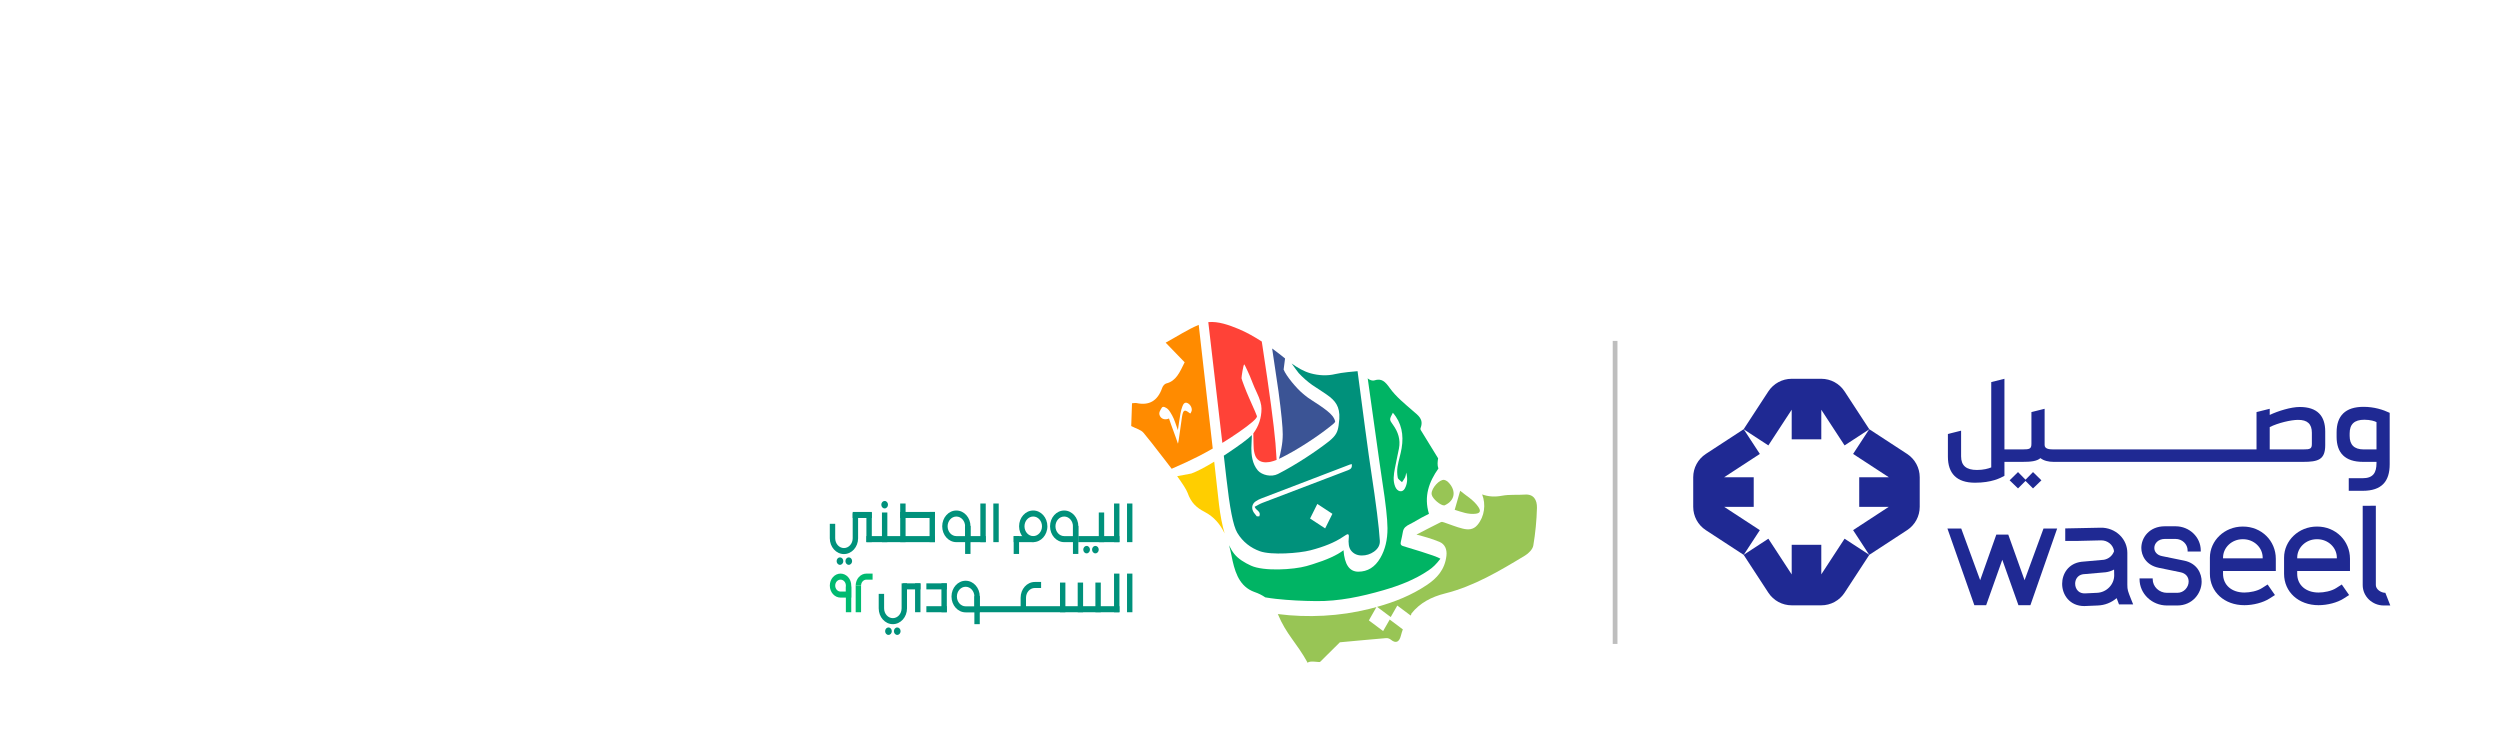 <svg width="528" height="159" viewBox="0 0 528 159" fill="none" xmlns="http://www.w3.org/2000/svg">
<g clip-path="url(#clip0_7281_3075)">
<g filter="url(#filter0_d_7281_3075)">
<path d="M155 81C321 18.001 528 35 528 35V155H24C24 155 104 99 155 81Z" fill="white"/>
</g>
<path d="M427.589 122.54L424.148 112.91H421.621L418.212 122.537L414.251 111.731L414.214 111.627H411.296L416.98 127.816H419.477L422.885 118.224L426.292 127.816H428.821L434.473 111.627H431.587L427.589 122.54Z" fill="#1F2993"/>
<path d="M449.294 123.512V116.768C449.294 115.362 448.736 114.039 447.72 113.044C446.654 111.999 445.185 111.416 443.652 111.45L436.179 111.603V114.243H438.801L443.751 114.124C445.133 114.099 446.327 115.094 446.483 116.403L446.466 116.477C446.114 117.404 445.31 118.059 444.326 118.226L439.618 118.645C436.791 118.991 435.525 121.236 435.525 123.307C435.525 125.639 437.131 128 440.205 128L443.038 127.881C444.519 127.826 445.897 127.29 447.038 126.327C447.143 126.63 447.277 126.976 447.425 127.366L447.532 127.643H450.52L450.098 126.589C449.401 124.844 449.294 124.577 449.294 123.512ZM446.519 121.512C446.519 123.463 444.897 125.119 442.903 125.204L440.351 125.323C439.762 125.347 439.256 125.171 438.887 124.816C438.497 124.44 438.272 123.879 438.272 123.273C438.272 122.487 438.703 121.494 439.904 121.282L444.705 120.863C445.331 120.784 445.931 120.592 446.492 120.291C446.495 120.459 446.501 120.627 446.506 120.795C446.512 121.038 446.519 121.279 446.519 121.512Z" fill="#1F2993"/>
<path d="M461.282 118.404L456.61 117.449C455.455 117.222 454.965 116.407 454.993 115.694C454.993 114.775 455.819 113.824 457.203 113.824H459.476C460.882 113.824 462.026 114.917 462.026 116.262V116.48H464.802V116.262C464.802 113.444 462.411 111.151 459.474 111.151H457.201C453.983 111.151 452.248 113.507 452.248 115.726C452.248 117.303 453.203 119.346 455.892 119.908L460.532 120.863C461.603 121.083 462.243 121.817 462.243 122.827C462.243 123.975 461.281 125.205 459.848 125.205H457.669C456.005 125.205 454.65 123.911 454.65 122.32V122.163H451.873V122.32C451.873 125.385 454.473 127.878 457.668 127.878H459.847C463.023 127.878 464.955 125.342 464.987 122.889C465.019 121.173 464.065 118.97 461.282 118.404Z" fill="#1F2993"/>
<path d="M473.739 111.211H473.646C469.832 111.211 466.73 114.16 466.73 117.783V121.184C466.73 125.027 469.795 127.816 474.019 127.816C475.901 127.816 477.975 127.268 479.305 126.418L480.469 125.673L478.918 123.445L477.761 124.185C476.755 124.847 475.157 125.143 474.017 125.143C471.318 125.143 469.504 123.552 469.504 121.184V120.596H480.652V118.021C480.654 114.203 477.617 111.211 473.739 111.211ZM473.646 113.883H473.739C476.021 113.883 477.878 115.633 477.878 117.783V117.924H469.507V117.783C469.507 115.632 471.362 113.883 473.646 113.883Z" fill="#1F2993"/>
<path d="M489.404 111.211H489.31C485.497 111.211 482.395 114.16 482.395 117.783V121.184C482.395 125.027 485.46 127.816 489.683 127.816C491.566 127.816 493.64 127.268 494.969 126.418L496.134 125.673L494.583 123.445L493.426 124.185C492.42 124.847 490.821 125.143 489.682 125.143C486.982 125.143 485.168 123.552 485.168 121.184V120.596H496.317V118.021C496.318 114.203 493.28 111.211 489.404 111.211ZM489.309 113.883H489.403C491.685 113.883 493.542 115.633 493.542 117.783V117.924H485.17V117.783C485.17 115.632 487.027 113.883 489.309 113.883Z" fill="#1F2993"/>
<path d="M503.787 125.204C502.861 125.204 501.778 124.472 501.778 123.571V106.815L499.003 106.822V123.573C499.003 125.947 501.001 127.878 503.458 127.878H504.831L503.787 125.204Z" fill="#1F2993"/>
<path d="M378.406 86.525V92.78H384.658V86.543L389.574 94.071L394.796 90.66L389.571 82.659C388.488 81 386.64 80 384.656 80H384.645H378.405C376.416 80 374.56 81.004 373.472 82.67L368.255 90.66L373.477 94.071L378.406 86.525Z" fill="#1F2993"/>
<path d="M402.776 95.865L394.786 90.648L391.375 95.87L398.922 100.798H392.667V107.049H398.902L391.375 111.965L394.786 117.187L402.786 111.962C404.445 110.879 405.445 109.031 405.445 107.048V107.036V100.796C405.445 98.808 404.441 96.954 402.776 95.865Z" fill="#1F2993"/>
<path d="M384.658 121.301V115.066H378.406V121.32L373.478 113.773L368.256 117.184L373.474 125.174C374.561 126.84 376.417 127.844 378.406 127.844H384.646H384.658C386.64 127.844 388.488 126.844 389.573 125.185L394.798 117.184L389.575 113.773L384.658 121.301Z" fill="#1F2993"/>
<path d="M364.15 107.051H370.385V100.799H364.131L371.678 95.871L368.267 90.649L360.277 95.867C358.612 96.954 357.607 98.81 357.607 100.799V107.039V107.051C357.607 109.033 358.607 110.881 360.267 111.965L368.267 117.19L371.678 111.968L364.15 107.051Z" fill="#1F2993"/>
<path d="M427.789 101.316L426.206 99.701L424.432 101.442L426.206 103.154L427.789 101.57L429.373 103.154L431.147 101.442L429.373 99.701L427.789 101.316Z" fill="#1F2993"/>
<path d="M485.7 85.954C483.831 85.954 481.108 86.81 479.365 87.633V86.335L476.578 87.032V94.919H472.778H469.612H466.446H465.385H462.219H459.052H455.885H452.719H449.553H446.387H443.221H440.055H436.889H433.723C432.71 94.919 431.823 94.793 431.823 93.968V86.335L429.036 87.032V93.714C429.036 94.791 428.687 94.917 427.136 94.917H425.237H425.236H423.337V80L420.55 80.697V98.719C419.917 98.973 418.904 99.257 417.541 99.257C415.261 99.257 414.184 98.339 414.184 96.375V90.958L411.397 91.655V96.437C411.397 99.952 413.202 101.949 417.13 101.949C420.614 101.949 422.483 100.967 423.338 100.492V97.546H425.237H425.239H427.137C428.911 97.546 430.178 97.419 430.938 96.754C431.666 97.324 432.679 97.546 433.725 97.546H436.892H440.058H443.224H446.39H449.556H452.722H455.888H459.055H462.222H465.388H466.449H469.615H472.781H486.4C489.567 97.546 491.087 97.103 491.087 94.031V91.117C491.086 87.823 489.407 85.954 485.7 85.954ZM488.266 93.714C488.266 94.791 487.95 94.917 486.397 94.917H479.365V90.199C481.139 89.312 483.862 88.679 485.32 88.679C487.346 88.648 488.266 89.566 488.266 91.402V93.714Z" fill="#1F2993"/>
<path d="M499.193 85.923C495.329 85.923 493.491 87.823 493.491 91.307V92.257C493.491 95.645 495.265 97.546 499.065 97.546H501.916V97.8C501.916 99.826 501.219 100.998 499.003 100.998H496.057V103.659H499.003C503.026 103.659 504.703 101.664 504.703 98.054V87.191C503.31 86.525 501.41 85.923 499.193 85.923ZM501.916 94.919H499.224C497.165 94.919 496.247 93.906 496.247 92.068V91.53C496.247 89.597 497.229 88.648 499.35 88.648C500.649 88.648 501.6 88.965 501.916 89.155V94.919Z" fill="#1F2993"/>
<g style="mix-blend-mode:multiply">
<path d="M277.148 81.316H277.152C277.715 81.696 278.257 82.046 278.758 82.374C278.929 82.479 279.259 82.702 279.259 82.702C279.906 83.126 280.464 83.507 280.886 83.847C282.405 85.069 283.221 86.518 282.75 89.532C282.739 89.637 282.726 89.745 282.717 89.85C282.518 91.203 282.197 91.979 280.675 93.205C278.132 95.21 273.725 98.162 269.903 100.105C268.478 100.827 266.523 100.331 265.673 99.381C264.425 97.93 264.289 95.977 264.285 94.668C264.313 93.486 264.354 92.564 264.394 91.893C263.588 92.71 261.804 94.031 259.044 95.863C258.848 95.99 258.658 96.114 258.468 96.237C258.671 98.004 258.857 99.629 259.016 101.021C259.717 107.198 260.42 111.044 261.316 112.53C262.477 114.461 264.145 115.723 266.106 116.426C268.493 117.283 274.37 116.847 276.754 116.228C279.633 115.482 281.898 114.554 283.554 113.44C284.148 113.031 284.504 112.827 284.627 112.827C284.833 112.827 284.914 113.034 284.87 113.443C284.725 114.721 284.874 115.655 285.322 116.252C285.873 116.961 286.635 117.317 287.615 117.32C288.555 117.32 289.411 117.051 290.189 116.506C291.067 115.869 291.478 115.095 291.419 114.182C291.241 111.283 290.631 106.409 289.586 99.561C289.144 96.853 287.641 85.462 286.716 78.391C286.162 78.432 283.339 78.676 282.013 79.001C280.32 79.416 278.496 79.314 276.818 78.85C275.356 78.444 274.042 77.667 272.788 76.761C273.423 77.649 274.095 78.574 274.289 78.797C275.125 79.704 276.078 80.545 277.148 81.319M279.872 111.599L276.688 109.513L278.22 106.43L281.403 108.519L279.872 111.599ZM285.486 98.004C285.608 98.728 285.346 99.063 284.758 99.285C278.701 101.576 272.648 103.89 266.601 106.214C266.05 106.424 265.531 106.75 264.982 107.031C265.266 107.863 266.411 107.974 265.969 109.052H265.433C265.231 108.798 265.017 108.554 264.83 108.284C264.226 107.412 264.379 106.428 265.222 105.868C265.564 105.638 265.935 105.447 266.312 105.301C272.552 102.906 278.798 100.52 285.042 98.134C285.182 98.082 285.328 98.051 285.49 98.004" fill="#00917B"/>
<path d="M256.13 94.736C255.058 85.243 253.669 73.053 253.168 68.61C250.802 69.594 248.574 71.079 246.19 72.37C247.652 73.886 248.951 75.226 250.198 76.516C249.181 78.577 248.406 80.489 246.308 80.988C245.978 81.068 245.593 81.52 245.462 81.897C244.482 84.741 242.636 85.676 240.049 85.131C239.779 85.075 239.486 85.15 239.082 85.168C239.019 86.96 238.96 88.662 238.913 89.98C239.965 90.537 240.961 90.748 241.518 91.416C242.67 92.799 243.781 94.223 244.88 95.665C245.125 95.987 246.249 97.398 247.457 99.001C249.682 98.038 251.55 97.175 253.041 96.407C254.086 95.875 255.113 95.312 256.125 94.733M251.652 86.849C251.596 87.006 251.512 87.155 251.447 87.3C251.369 87.288 251.307 87.3 251.269 87.272C250.18 86.4 249.885 86.524 249.636 88.049C249.399 89.485 248.957 93.273 248.78 93.706C248.182 91.877 247.422 90.017 246.89 88.386C246.078 88.761 245.3 88.486 244.983 87.87C244.612 87.155 245.069 86.647 245.362 86.124C245.636 85.642 246.396 86.186 246.598 86.356C246.956 86.657 247.31 87.297 247.553 87.724C248.07 88.637 248.343 89.72 248.77 90.85C248.96 89.6 249.119 88.439 249.321 87.291C249.411 86.781 249.551 86.27 249.735 85.793C249.931 85.289 250.227 84.853 250.821 85.14C251.46 85.447 251.858 86.282 251.652 86.855" fill="#FF8B00"/>
<path d="M270.914 91.772C270.914 92.738 270.815 93.728 270.619 94.737C270.482 95.507 270.298 96.278 270.131 96.903C270.162 96.887 270.195 96.872 270.23 96.856C273.83 95.142 278.235 92.202 280.781 90.185C281.549 89.603 281.967 89.228 281.982 89.052C281.982 89.024 281.982 88.999 281.976 88.972C281.789 88.17 281.16 87.468 280.317 86.799C279.287 85.961 278.172 85.264 277.068 84.543C277.068 84.543 276.526 84.2 276.271 84.014C275.86 83.736 275.123 83.092 275.123 83.092C273.94 82.127 271.655 79.462 271.102 78.048C271.092 77.977 271.282 76.615 271.404 75.706C270.494 74.988 269.598 74.254 268.677 73.598C269.079 76.259 269.523 79.273 270.015 82.643C270.619 87.18 270.921 90.222 270.918 91.769" fill="#3B5495"/>
<path d="M256.445 97.506C254.404 98.747 252.788 99.583 251.606 100.01C251.571 100.022 250.572 100.211 248.618 100.57C249.657 102.012 250.569 103.383 250.818 104.085C251.562 106.17 252.661 107.204 254.406 108.108C256.392 109.138 257.722 110.729 258.643 112.66C258.142 110.977 257.746 108.962 257.46 106.601C257.32 105.314 256.934 101.867 256.442 97.509" fill="#FFCE00"/>
<path d="M261.618 91.286C264.192 89.501 265.477 88.38 265.477 87.919C265.477 87.823 264.91 86.508 263.778 83.977C263.158 82.615 262.209 80.062 262.209 79.889C262.209 79.679 262.278 79.159 262.414 78.336C262.57 77.413 262.698 76.956 262.801 76.956C262.854 76.956 264.142 79.7 264.267 80.18C264.189 79.883 264.711 81.409 265.45 82.943C266.1 84.305 266.426 85.428 266.426 86.31C266.426 88.251 265.851 89.993 264.702 91.54C264.727 92.063 264.743 92.784 264.743 93.715C264.743 95.201 264.973 96.438 265.655 97.054C266.262 97.624 267.13 97.732 268.051 97.587L268.381 97.525C268.795 97.435 269.212 97.293 269.62 97.129C269.53 95.795 269.377 93.743 269.38 93.61C269.025 89.569 268.117 82.786 266.66 73.264C266.604 72.911 266.544 72.531 266.485 72.128C264.88 71.095 263.227 70.157 261.487 69.439C259.629 68.672 257.289 67.818 255.191 68.034C255.602 71.559 257.042 83.884 258.157 93.542C259.33 92.821 260.489 92.075 261.615 91.289" fill="#FF4237"/>
<path d="M311.717 108.494C312.614 108.374 312.785 107.91 312.247 107.099C311.216 105.548 309.667 104.732 308.388 103.649C308.001 104.995 307.634 106.276 307.233 107.672C308.664 108.12 310.133 108.711 311.717 108.494Z" fill="#98C555"/>
<path d="M277.933 126.953C282.788 127.009 287.529 126 292.206 124.644C295.527 123.679 298.77 122.456 301.723 120.451C302.624 119.842 303.289 119.21 304.21 118.01C303.23 117.314 296.834 115.534 296.268 115.318C295.894 115.179 295.726 114.971 295.854 114.433C296.087 113.439 296.165 112.987 296.302 112.261C296.461 111.419 297.055 111.063 297.668 110.753C298.947 110.119 299.763 109.522 301.049 108.903C301.307 108.776 301.562 108.64 301.795 108.523C300.671 104.796 301.817 101.755 303.788 98.951C303.526 98.221 303.619 97.515 303.731 96.797C303.703 96.763 301.285 92.784 300.062 90.825C300.002 90.732 299.969 90.559 300.006 90.463C300.771 88.51 299.514 87.749 298.396 86.768C296.685 85.27 294.855 83.819 293.52 81.953C292.539 80.579 291.808 79.833 290.23 80.347C289.971 80.434 289.529 80.332 289.2 80.152C289.056 80.078 288.938 79.985 288.857 79.886C289.738 85.979 291.35 97.883 291.957 101.789C292.661 106.309 293.022 109.562 293.037 111.549C293.053 113.99 292.545 116.089 291.521 117.843C290.395 119.78 288.842 120.742 286.862 120.74C285.005 120.733 283.968 119.223 283.75 116.212C282.38 117.258 280.205 118.246 277.223 119.17C276.791 119.307 276.367 119.433 275.947 119.551C273.183 120.328 266.927 120.705 264.217 119.468C262.885 118.861 261.5 118.032 260.671 116.976C260.273 116.469 259.906 115.86 259.57 115.154C259.772 115.853 259.943 116.583 260.089 117.329C260.688 120.371 261.503 123.413 264.326 124.771C264.488 124.849 264.659 124.92 264.833 124.988C264.895 125.01 264.954 125.034 265.017 125.056C265.807 125.332 266.557 125.697 267.229 126.164C267.974 126.291 268.72 126.396 269.473 126.48C272.277 126.789 275.103 126.919 277.923 126.95M294.17 87.167C296.025 89.302 296.495 91.849 296.025 94.659C295.807 95.971 295.38 97.24 295.166 98.552C295.045 99.304 295.057 100.127 295.207 100.87C295.281 101.248 295.789 101.513 296.103 101.832C296.321 101.501 296.567 101.185 296.751 100.829C296.865 100.603 296.887 100.316 297.009 99.805C297.329 101.16 297.217 102.231 296.688 103.187C296.174 104.115 295.107 103.868 294.665 102.779C294.148 101.51 294.354 100.217 294.597 98.936C294.861 97.528 295.185 96.132 295.459 94.727C295.826 92.833 295.266 91.209 294.223 89.751C293.407 88.612 293.398 88.622 294.173 87.167" fill="#00B464"/>
<path d="M322.059 104.456C320.451 104.577 318.808 104.401 317.229 104.697C315.661 104.997 314.276 104.88 313.028 104.419C313.843 106.505 313.557 109.061 312.038 110.871C311.142 111.939 310.022 111.908 308.941 111.648C307.603 111.329 306.312 110.772 304.995 110.336C304.777 110.261 304.497 110.178 304.313 110.27C302.633 111.103 300.964 111.972 299.156 112.904C300.019 113.139 300.762 113.315 301.491 113.548C302.343 113.817 303.202 114.089 304.027 114.448C305.169 114.938 305.639 116.021 305.487 117.37C305.157 120.337 303.46 122.141 301.325 123.565C298.051 125.753 294.507 127.142 290.843 128.169L293.719 130.323L295.11 127.891L297.939 130.004C298.051 129.775 298.116 129.614 298.088 129.583C299.853 127.343 302.337 126.053 305.185 125.341C311.282 123.818 316.7 120.591 322.109 117.317C322.831 116.877 323.697 116.021 323.834 115.216C324.273 112.601 324.537 109.927 324.605 107.269C324.649 105.592 323.905 104.314 322.063 104.456" fill="#98C555"/>
<path d="M305.06 106.743C305.122 106.737 305.181 106.688 305.244 106.657C307.233 105.688 307.581 103.76 306.056 102.033C305.776 101.718 305.374 101.405 304.998 101.352C304.024 101.217 302.362 103.058 302.349 104.234C302.353 104.276 302.359 104.373 302.375 104.468C302.53 105.332 304.291 106.827 305.06 106.743Z" fill="#98C555"/>
<path d="M292.116 133.279L289.106 131.029L290.709 128.204C290.205 128.343 289.697 128.479 289.187 128.606C283 130.16 276.19 130.506 269.878 129.689C271.689 134.052 273.806 135.665 276.193 140C276.545 139.405 278.811 139.991 278.83 139.765L282.984 135.652C286.243 135.355 289.505 135.039 292.766 134.767C293.087 134.739 293.485 134.882 293.746 135.098C294.87 136.017 295.552 135.522 295.872 134.235C295.988 133.773 296.128 133.343 296.277 132.926L293.507 130.849L292.116 133.281V133.279Z" fill="#98C555"/>
<path d="M239.165 106.341H238.027V114.501H239.165V106.341Z" fill="#00917B"/>
<path d="M236.424 106.341H235.284V114.501H236.424V106.341Z" fill="#00917B"/>
<path d="M210.93 106.341H209.791V114.501H210.93V106.341Z" fill="#00917B"/>
<path d="M208.188 106.341H207.049V114.501H208.188V106.341Z" fill="#00917B"/>
<path d="M197.466 108.123H196.327V114.498H197.466V108.123Z" fill="#00917B"/>
<path d="M191.26 106.341H190.121V114.501H191.26V106.341Z" fill="#00917B"/>
<path d="M236.424 113.225H227.746V114.501H236.424V113.225Z" fill="#00917B"/>
<path d="M197.466 113.225H182.985V114.501H197.466V113.225Z" fill="#00917B"/>
<path d="M233.202 108.238H232.063V114.501H233.202V108.238Z" fill="#00917B"/>
<path d="M187.407 108.238H186.268V114.501H187.407V108.238Z" fill="#00917B"/>
<path d="M184.124 108.238H182.985V114.501H184.124V108.238Z" fill="#00917B"/>
<path d="M227.746 111.075H226.607V116.992H227.746V111.075Z" fill="#00917B"/>
<path d="M215.228 113.225H214.089V116.995H215.228V113.225Z" fill="#00917B"/>
<path d="M218.3 113.225H214.093V114.501H218.3V113.225Z" fill="#00917B"/>
<path d="M197.466 108.123H190.121V109.398H197.466V108.123Z" fill="#00917B"/>
<path d="M184.124 108.123H180.089V109.398H184.124V108.123Z" fill="#00917B"/>
<path d="M208.188 113.225H204.693V114.501H208.188V113.225Z" fill="#00917B"/>
<path d="M218.219 107.817C216.57 107.817 215.231 109.312 215.231 111.156C215.231 113 216.57 114.498 218.219 114.498C219.868 114.498 221.207 113.004 221.207 111.156C221.207 109.308 219.868 107.817 218.219 107.817ZM218.219 113.223C217.199 113.223 216.371 112.298 216.371 111.156C216.371 110.014 217.199 109.088 218.219 109.088C219.24 109.088 220.068 110.014 220.068 111.156C220.068 112.298 219.24 113.223 218.219 113.223Z" fill="#00917B"/>
<path d="M227.746 111.159C227.746 109.315 226.408 107.82 224.759 107.82C223.109 107.82 221.771 109.315 221.771 111.159C221.771 113.004 223.109 114.501 224.759 114.501H227.746V111.159ZM226.607 113.226H224.759C223.737 113.226 222.913 112.301 222.913 111.159C222.913 110.017 223.74 109.092 224.759 109.092C225.776 109.092 226.607 110.017 226.607 111.159V113.226Z" fill="#00917B"/>
<path d="M204.97 111.075H203.831V116.992H204.97V111.075Z" fill="#00917B"/>
<path d="M204.97 111.159C204.97 109.315 203.632 107.82 201.982 107.82C200.333 107.82 198.994 109.315 198.994 111.159C198.994 113.004 200.333 114.501 201.982 114.501H204.97V111.159ZM203.831 113.226H201.982C200.961 113.226 200.136 112.301 200.136 111.159C200.136 110.017 200.965 109.092 201.982 109.092C203 109.092 203.831 110.017 203.831 111.159V113.226Z" fill="#00917B"/>
<path d="M187.544 106.591C187.544 107.028 187.226 107.381 186.837 107.381C186.448 107.381 186.131 107.028 186.131 106.591C186.131 106.155 186.448 105.802 186.837 105.802C187.226 105.802 187.544 106.155 187.544 106.591Z" fill="#00917B"/>
<path d="M179.966 118.506C179.966 118.942 179.648 119.295 179.259 119.295C178.87 119.295 178.553 118.942 178.553 118.506C178.553 118.069 178.87 117.716 179.259 117.716C179.648 117.716 179.966 118.069 179.966 118.506Z" fill="#00917B"/>
<path d="M178.107 118.506C178.107 118.942 177.79 119.295 177.401 119.295C177.012 119.295 176.694 118.942 176.694 118.506C176.694 118.069 177.012 117.716 177.401 117.716C177.79 117.716 178.107 118.069 178.107 118.506Z" fill="#00917B"/>
<path d="M232.054 116.082C232.054 116.519 231.736 116.872 231.347 116.872C230.958 116.872 230.641 116.519 230.641 116.082C230.641 115.646 230.958 115.293 231.347 115.293C231.736 115.293 232.054 115.646 232.054 116.082Z" fill="#00917B"/>
<path d="M230.199 116.082C230.199 116.519 229.881 116.872 229.492 116.872C229.103 116.872 228.786 116.519 228.786 116.082C228.786 115.646 229.103 115.293 229.492 115.293C229.881 115.293 230.199 115.646 230.199 116.082Z" fill="#00917B"/>
<path d="M180.089 113.681C180.089 114.823 179.262 115.749 178.241 115.749C177.221 115.749 176.395 114.823 176.395 113.681V110.624H175.253V113.681C175.253 115.526 176.591 117.02 178.241 117.02C179.89 117.02 181.229 115.526 181.229 113.681V108.399H180.089V113.681Z" fill="#00917B"/>
<path d="M190.205 133.306C190.205 133.742 189.888 134.095 189.499 134.095C189.109 134.095 188.792 133.742 188.792 133.306C188.792 132.869 189.109 132.517 189.499 132.517C189.888 132.517 190.205 132.869 190.205 133.306Z" fill="#00917B"/>
<path d="M188.35 133.306C188.35 133.742 188.033 134.095 187.644 134.095C187.255 134.095 186.937 133.742 186.937 133.306C186.937 132.869 187.255 132.517 187.644 132.517C188.033 132.517 188.35 132.869 188.35 133.306Z" fill="#00917B"/>
<path d="M239.165 121.144H238.027V129.305H239.165V121.144Z" fill="#00917B"/>
<path d="M236.424 121.144H235.284V129.305H236.424V121.144Z" fill="#00917B"/>
<path d="M232.487 123.038H231.347V129.302H232.487V123.038Z" fill="#00917B"/>
<path d="M228.749 123.038H227.609V129.302H228.749V123.038Z" fill="#00917B"/>
<path d="M225.01 123.038H223.871V129.302H225.01V123.038Z" fill="#00917B"/>
<path d="M236.424 128.03H206.61V129.305H236.424V128.03Z" fill="#00917B"/>
<path d="M199.968 123.203H195.648V124.478H199.968V123.203Z" fill="#00917B"/>
<path d="M194.401 123.203H190.731V124.478H194.401V123.203Z" fill="#00917B"/>
<path d="M199.968 128.03H195.648V129.305H199.968V128.03Z" fill="#00917B"/>
<path d="M199.968 123.203H198.83V129.301H199.968V123.203Z" fill="#00917B"/>
<path d="M194.401 123.203H193.261V129.301H194.401V123.203Z" fill="#00917B"/>
<path d="M218.543 122.912C216.893 122.912 215.555 124.407 215.555 126.251V128.207H216.694V126.251C216.694 125.109 217.523 124.184 218.543 124.184H219.881V122.908H218.543V122.912Z" fill="#00917B"/>
<path d="M190.417 128.485C190.417 129.627 189.589 130.552 188.568 130.552C187.547 130.552 186.723 129.627 186.723 128.485V125.428H185.583V128.485C185.583 130.329 186.922 131.824 188.571 131.824C190.221 131.824 191.559 130.329 191.559 128.485V123.203H190.42V128.485H190.417Z" fill="#00917B"/>
<path d="M206.928 125.907H205.788V131.824H206.928V125.907Z" fill="#00917B"/>
<path d="M206.93 125.991C206.93 124.147 205.593 122.652 203.943 122.652C202.293 122.652 200.956 124.147 200.956 125.991C200.956 127.836 202.293 129.333 203.943 129.333H206.93V125.991ZM205.792 128.058H203.943C202.922 128.058 202.098 127.133 202.098 125.991C202.098 124.849 202.925 123.924 203.943 123.924C204.961 123.924 205.792 124.849 205.792 125.991V128.058Z" fill="#00917B"/>
<path d="M179.785 123.88H178.646V129.302H179.785V123.88Z" fill="#00BA70"/>
<path d="M179.788 123.679C179.788 122.28 178.774 121.144 177.523 121.144C176.271 121.144 175.257 122.28 175.257 123.679C175.257 125.078 176.271 126.214 177.523 126.214H179.788V123.679ZM178.649 124.939H177.523C176.9 124.939 176.395 124.375 176.395 123.679C176.395 122.983 176.9 122.42 177.523 122.42C178.144 122.42 178.649 122.983 178.649 123.679V124.939Z" fill="#00BA70"/>
<path d="M181.858 123.679H180.719V129.305H181.858V123.679Z" fill="#00BA70"/>
<path d="M184.291 121.144H182.985C181.733 121.144 180.719 122.28 180.719 123.679H181.858C181.858 122.983 182.362 122.42 182.985 122.42H184.291" fill="#00BA70"/>
</g>
<path d="M341.607 72H340.607V136H341.607V72Z" fill="#BEBEBE"/>
</g>
<defs>
<filter id="filter0_d_7281_3075" x="0" y="0.912" width="552" height="170.088" filterUnits="userSpaceOnUse" color-interpolation-filters="sRGB">
<feFlood flood-opacity="0" result="BackgroundImageFix"/>
<feColorMatrix in="SourceAlpha" type="matrix" values="0 0 0 0 0 0 0 0 0 0 0 0 0 0 0 0 0 0 127 0" result="hardAlpha"/>
<feOffset dy="-8"/>
<feGaussianBlur stdDeviation="12"/>
<feComposite in2="hardAlpha" operator="out"/>
<feColorMatrix type="matrix" values="0 0 0 0 0 0 0 0 0 0 0 0 0 0 0 0 0 0 0.08 0"/>
<feBlend mode="normal" in2="BackgroundImageFix" result="effect1_dropShadow_7281_3075"/>
<feBlend mode="normal" in="SourceGraphic" in2="effect1_dropShadow_7281_3075" result="shape"/>
</filter>
<clipPath id="clip0_7281_3075">
<rect width="528" height="159" fill="white"/>
</clipPath>
</defs>
</svg>
